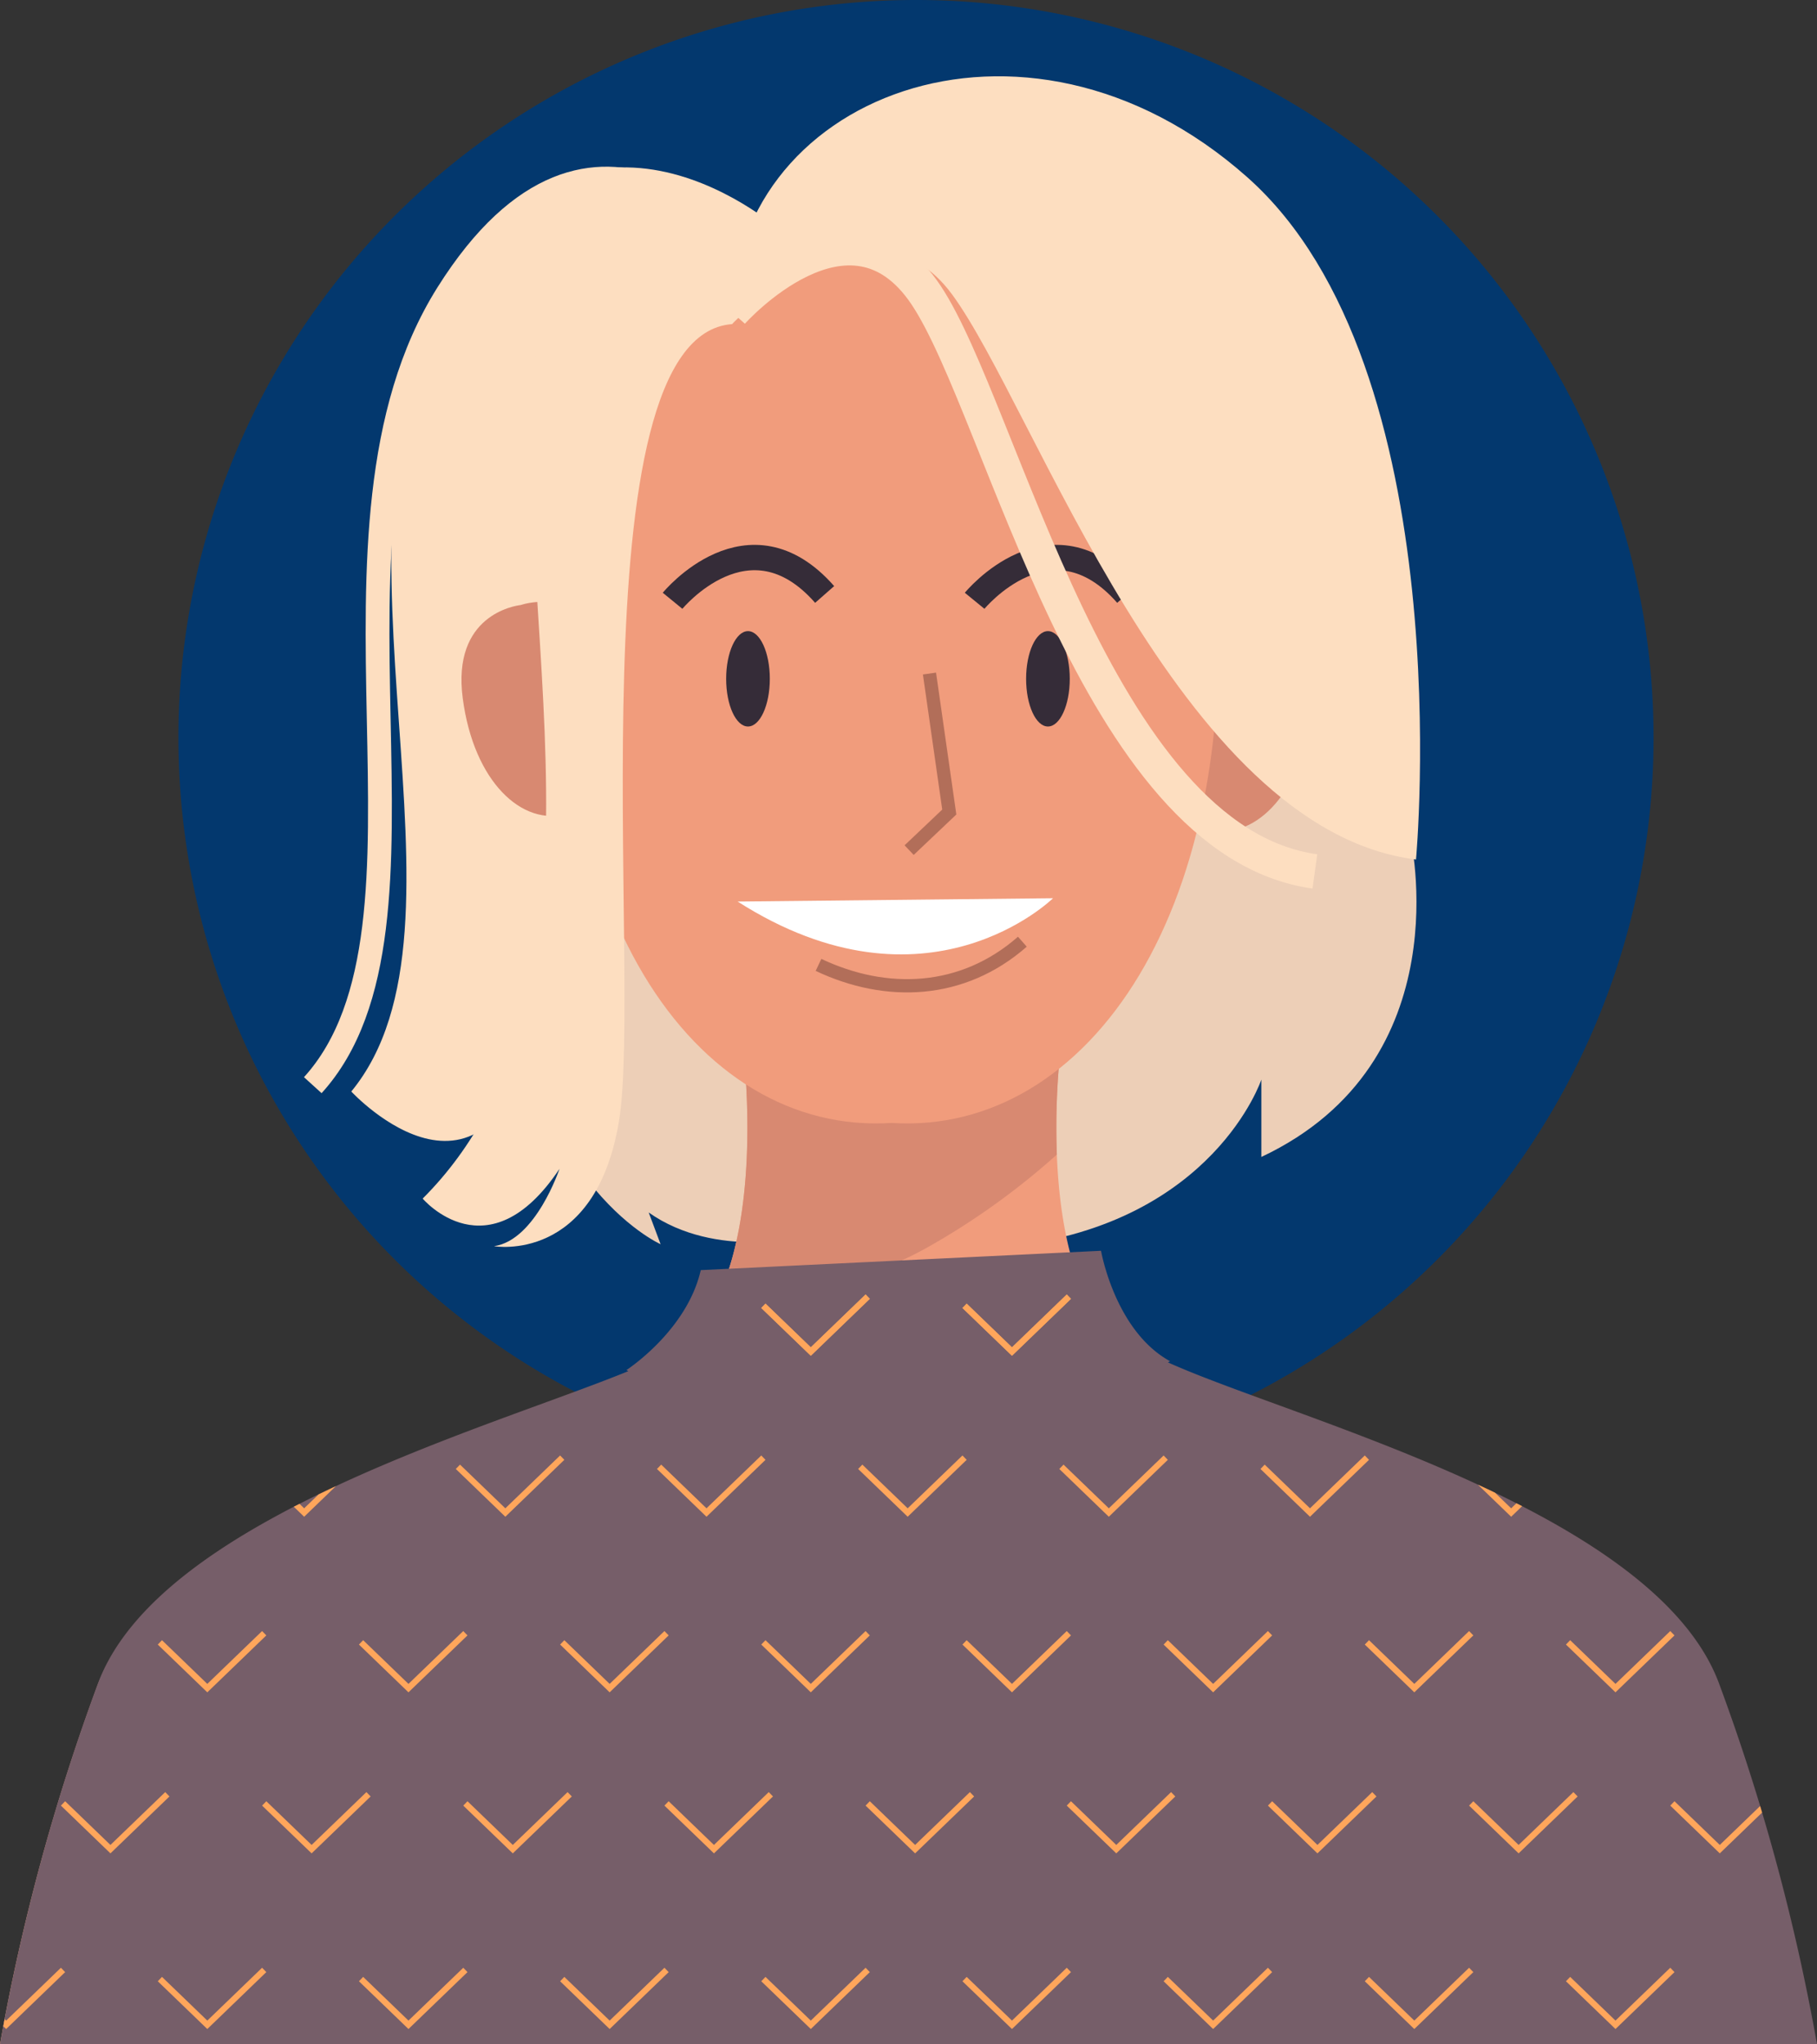 <svg xmlns="http://www.w3.org/2000/svg" xmlns:xlink="http://www.w3.org/1999/xlink" width="152.738" height="171.816" viewBox="0 0 152.738 171.816">
  <rect x="0" y="0" width="152.738" height="171.816" fill="#333333" stroke="none"/>
  <defs>
    <clipPath id="clip-path">
      <path id="Trazado_614573" data-name="Trazado 614573" d="M185.332,414.05c-5.4-14.517-35.714-22.193-46.322-26.982l.174-.1c-4.641-2.552-5.8-9.282-5.8-9.282l-33.647,1.625c-1.161,5.105-6.248,8.4-6.248,8.4.052.033.105.06.157.092C81.8,392.646,54.2,400.262,49.066,414.05a176.086,176.086,0,0,0-8.236,30.323H193.568A176.085,176.085,0,0,0,185.332,414.05Z" fill="none"/>
    </clipPath>
  </defs>
  <g id="Grupo_1075336" data-name="Grupo 1075336" transform="translate(-881 -8960.058)">
    <g id="Grupo_1075243" data-name="Grupo 1075243" transform="translate(470.562 1461.587)">
      <g id="Grupo_1015374" data-name="Grupo 1015374" transform="translate(425.437 7498.471)">
        <g id="Grupo_1015448" data-name="Grupo 1015448" transform="translate(0 0)">
          <g id="Grupo_1014855" data-name="Grupo 1014855" transform="translate(0)">
            <path id="Unión_12" data-name="Unión 12" d="M62,0A62,62,0,1,1,0,62,62,62,0,0,1,62,0Z" fill="#03386e"/>
          </g>
        </g>
      </g>
    </g>
    <g id="Grupo_1075196" data-name="Grupo 1075196" transform="translate(840.17 8687.501)">
      <g id="Grupo_1075189" data-name="Grupo 1075189">
        <g id="Grupo_1075177" data-name="Grupo 1075177">
          <path id="Trazado_614514" data-name="Trazado 614514" d="M108.693,376.468s-7.666,2-13.333-2l1,2.667s-12-5.334-13-27,7-21.334,7-21.334S112.36,358.8,108.693,376.468Z" fill="#edcfb7"/>
          <path id="Trazado_614515" data-name="Trazado 614515" d="M159.36,342.8s4.5,19-12.5,27v-6.5s-4,12-21,14-8.5-23.5-8.5-23.5l8.5-22,33.5,9" fill="#edcfb7"/>
        </g>
        <g id="Grupo_1075178" data-name="Grupo 1075178">
          <path id="Trazado_614516" data-name="Trazado 614516" d="M184.277,414.272c-5.946-15.98-42.314-23.612-48.683-28.244-8.176-5.946-5.574-25.642-5.574-25.642l-13.379.352-13.378-.352s2.6,19.7-5.575,25.642c-6.368,4.632-42.736,12.264-48.683,28.244a174.765,174.765,0,0,0-8.175,30.1H192.453A174.827,174.827,0,0,0,184.277,414.272Z" fill="#f19c7c"/>
          <path id="Trazado_614517" data-name="Trazado 614517" d="M100.784,382.358c6.263-.64,12.559-1.909,18.011-4.959a61.411,61.411,0,0,0,10.876-7.8,60.824,60.824,0,0,1,.349-9.21l-13.379.352-13.378-.352S105.114,374.4,100.784,382.358Z" fill="#d88971"/>
        </g>
        <g id="Grupo_1075188" data-name="Grupo 1075188">
          <path id="Trazado_614518" data-name="Trazado 614518" d="M185.332,414.05c-5.4-14.517-35.714-22.193-46.322-26.982l.174-.1c-4.641-2.552-5.8-9.282-5.8-9.282l-33.647,1.625c-1.161,5.105-6.248,8.4-6.248,8.4.052.033.105.06.157.092C81.8,392.646,54.2,400.262,49.066,414.05a176.086,176.086,0,0,0-8.236,30.323H193.568A176.085,176.085,0,0,0,185.332,414.05Z" fill="#765e69"/>
          <g id="Grupo_1075187" data-name="Grupo 1075187">
            <g id="Grupo_1075186" data-name="Grupo 1075186" clip-path="url(#clip-path)">
              <g id="Grupo_1075185" data-name="Grupo 1075185">
                <g id="Grupo_1075179" data-name="Grupo 1075179">
                  <path id="Trazado_614519" data-name="Trazado 614519" d="M155.732,382.311l3.985,3.844,4.783-4.613" fill="none" stroke="#ffa65b" stroke-miterlimit="10" stroke-width="0.51"/>
                  <path id="Trazado_614520" data-name="Trazado 614520" d="M138.821,382.311l3.985,3.844,4.783-4.613" fill="none" stroke="#ffa65b" stroke-miterlimit="10" stroke-width="0.51"/>
                  <path id="Trazado_614521" data-name="Trazado 614521" d="M121.911,382.311l3.986,3.844,4.783-4.613" fill="none" stroke="#ffa65b" stroke-miterlimit="10" stroke-width="0.51"/>
                  <path id="Trazado_614522" data-name="Trazado 614522" d="M105,382.311l3.986,3.844,4.783-4.613" fill="none" stroke="#ffa65b" stroke-miterlimit="10" stroke-width="0.51"/>
                  <path id="Trazado_614523" data-name="Trazado 614523" d="M88.091,382.311l3.986,3.844,4.783-4.613" fill="none" stroke="#ffa65b" stroke-miterlimit="10" stroke-width="0.51"/>
                  <path id="Trazado_614524" data-name="Trazado 614524" d="M71.18,382.311l3.986,3.844,4.783-4.613" fill="none" stroke="#ffa65b" stroke-miterlimit="10" stroke-width="0.51"/>
                  <path id="Trazado_614525" data-name="Trazado 614525" d="M54.27,382.311l3.986,3.844,4.783-4.613" fill="none" stroke="#ffa65b" stroke-miterlimit="10" stroke-width="0.51"/>
                  <path id="Trazado_614526" data-name="Trazado 614526" d="M37.36,382.311l3.986,3.844,4.783-4.613" fill="none" stroke="#ffa65b" stroke-miterlimit="10" stroke-width="0.51"/>
                  <path id="Trazado_614527" data-name="Trazado 614527" d="M172.642,382.311l3.986,3.844,4.783-4.613" fill="none" stroke="#ffa65b" stroke-miterlimit="10" stroke-width="0.51"/>
                </g>
                <g id="Grupo_1075180" data-name="Grupo 1075180">
                  <path id="Trazado_614528" data-name="Trazado 614528" d="M155.732,382.311l3.985,3.844,4.783-4.613" fill="none" stroke="#ffa65b" stroke-miterlimit="10" stroke-width="0.51"/>
                  <path id="Trazado_614529" data-name="Trazado 614529" d="M138.821,382.311l3.985,3.844,4.783-4.613" fill="none" stroke="#ffa65b" stroke-miterlimit="10" stroke-width="0.51"/>
                  <path id="Trazado_614530" data-name="Trazado 614530" d="M121.911,382.311l3.986,3.844,4.783-4.613" fill="none" stroke="#ffa65b" stroke-miterlimit="10" stroke-width="0.51"/>
                  <path id="Trazado_614531" data-name="Trazado 614531" d="M105,382.311l3.986,3.844,4.783-4.613" fill="none" stroke="#ffa65b" stroke-miterlimit="10" stroke-width="0.51"/>
                  <path id="Trazado_614532" data-name="Trazado 614532" d="M88.091,382.311l3.986,3.844,4.783-4.613" fill="none" stroke="#ffa65b" stroke-miterlimit="10" stroke-width="0.51"/>
                  <path id="Trazado_614533" data-name="Trazado 614533" d="M71.18,382.311l3.986,3.844,4.783-4.613" fill="none" stroke="#ffa65b" stroke-miterlimit="10" stroke-width="0.51"/>
                  <path id="Trazado_614534" data-name="Trazado 614534" d="M54.27,382.311l3.986,3.844,4.783-4.613" fill="none" stroke="#ffa65b" stroke-miterlimit="10" stroke-width="0.51"/>
                  <path id="Trazado_614535" data-name="Trazado 614535" d="M37.36,382.311l3.986,3.844,4.783-4.613" fill="none" stroke="#ffa65b" stroke-miterlimit="10" stroke-width="0.51"/>
                  <path id="Trazado_614536" data-name="Trazado 614536" d="M172.642,382.311l3.986,3.844,4.783-4.613" fill="none" stroke="#ffa65b" stroke-miterlimit="10" stroke-width="0.51"/>
                </g>
                <g id="Grupo_1075181" data-name="Grupo 1075181">
                  <path id="Trazado_614537" data-name="Trazado 614537" d="M155.732,438.9l3.985,3.844,4.783-4.613" fill="none" stroke="#ffa65b" stroke-miterlimit="10" stroke-width="0.51"/>
                  <path id="Trazado_614538" data-name="Trazado 614538" d="M138.821,438.9l3.985,3.844,4.783-4.613" fill="none" stroke="#ffa65b" stroke-miterlimit="10" stroke-width="0.51"/>
                  <path id="Trazado_614539" data-name="Trazado 614539" d="M121.911,438.9l3.986,3.844,4.783-4.613" fill="none" stroke="#ffa65b" stroke-miterlimit="10" stroke-width="0.51"/>
                  <path id="Trazado_614540" data-name="Trazado 614540" d="M105,438.9l3.986,3.844,4.783-4.613" fill="none" stroke="#ffa65b" stroke-miterlimit="10" stroke-width="0.51"/>
                  <path id="Trazado_614541" data-name="Trazado 614541" d="M88.091,438.9l3.986,3.844,4.783-4.613" fill="none" stroke="#ffa65b" stroke-miterlimit="10" stroke-width="0.51"/>
                  <path id="Trazado_614542" data-name="Trazado 614542" d="M71.18,438.9l3.986,3.844,4.783-4.613" fill="none" stroke="#ffa65b" stroke-miterlimit="10" stroke-width="0.51"/>
                  <path id="Trazado_614543" data-name="Trazado 614543" d="M54.27,438.9l3.986,3.844,4.783-4.613" fill="none" stroke="#ffa65b" stroke-miterlimit="10" stroke-width="0.51"/>
                  <path id="Trazado_614544" data-name="Trazado 614544" d="M37.36,438.9l3.986,3.844,4.783-4.613" fill="none" stroke="#ffa65b" stroke-miterlimit="10" stroke-width="0.51"/>
                  <path id="Trazado_614545" data-name="Trazado 614545" d="M172.642,438.9l3.986,3.844,4.783-4.613" fill="none" stroke="#ffa65b" stroke-miterlimit="10" stroke-width="0.51"/>
                </g>
                <g id="Grupo_1075182" data-name="Grupo 1075182">
                  <path id="Trazado_614546" data-name="Trazado 614546" d="M164.5,424.136l3.986,3.844,4.783-4.613" fill="none" stroke="#ffa65b" stroke-miterlimit="10" stroke-width="0.51"/>
                  <path id="Trazado_614547" data-name="Trazado 614547" d="M147.589,424.136l3.986,3.844,4.783-4.613" fill="none" stroke="#ffa65b" stroke-miterlimit="10" stroke-width="0.51"/>
                  <path id="Trazado_614548" data-name="Trazado 614548" d="M130.679,424.136l3.986,3.844,4.783-4.613" fill="none" stroke="#ffa65b" stroke-miterlimit="10" stroke-width="0.51"/>
                  <path id="Trazado_614549" data-name="Trazado 614549" d="M113.769,424.136l3.986,3.844,4.783-4.613" fill="none" stroke="#ffa65b" stroke-miterlimit="10" stroke-width="0.51"/>
                  <path id="Trazado_614550" data-name="Trazado 614550" d="M96.859,424.136l3.986,3.844,4.783-4.613" fill="none" stroke="#ffa65b" stroke-miterlimit="10" stroke-width="0.51"/>
                  <path id="Trazado_614551" data-name="Trazado 614551" d="M79.949,424.136l3.986,3.844,4.783-4.613" fill="none" stroke="#ffa65b" stroke-miterlimit="10" stroke-width="0.51"/>
                  <path id="Trazado_614552" data-name="Trazado 614552" d="M63.039,424.136l3.986,3.844,4.783-4.613" fill="none" stroke="#ffa65b" stroke-miterlimit="10" stroke-width="0.51"/>
                  <path id="Trazado_614553" data-name="Trazado 614553" d="M46.128,424.136l3.986,3.844,4.783-4.613" fill="none" stroke="#ffa65b" stroke-miterlimit="10" stroke-width="0.51"/>
                  <path id="Trazado_614554" data-name="Trazado 614554" d="M181.41,424.136l3.986,3.844,4.783-4.613" fill="none" stroke="#ffa65b" stroke-miterlimit="10" stroke-width="0.51"/>
                </g>
                <g id="Grupo_1075183" data-name="Grupo 1075183">
                  <path id="Trazado_614555" data-name="Trazado 614555" d="M155.732,410.6l3.985,3.844,4.783-4.613" fill="none" stroke="#ffa65b" stroke-miterlimit="10" stroke-width="0.51"/>
                  <path id="Trazado_614556" data-name="Trazado 614556" d="M138.821,410.6l3.985,3.844,4.783-4.613" fill="none" stroke="#ffa65b" stroke-miterlimit="10" stroke-width="0.51"/>
                  <path id="Trazado_614557" data-name="Trazado 614557" d="M121.911,410.6l3.986,3.844,4.783-4.613" fill="none" stroke="#ffa65b" stroke-miterlimit="10" stroke-width="0.51"/>
                  <path id="Trazado_614558" data-name="Trazado 614558" d="M105,410.6l3.986,3.844,4.783-4.613" fill="none" stroke="#ffa65b" stroke-miterlimit="10" stroke-width="0.51"/>
                  <path id="Trazado_614559" data-name="Trazado 614559" d="M88.091,410.6l3.986,3.844,4.783-4.613" fill="none" stroke="#ffa65b" stroke-miterlimit="10" stroke-width="0.51"/>
                  <path id="Trazado_614560" data-name="Trazado 614560" d="M71.18,410.6l3.986,3.844,4.783-4.613" fill="none" stroke="#ffa65b" stroke-miterlimit="10" stroke-width="0.51"/>
                  <path id="Trazado_614561" data-name="Trazado 614561" d="M54.27,410.6l3.986,3.844,4.783-4.613" fill="none" stroke="#ffa65b" stroke-miterlimit="10" stroke-width="0.51"/>
                  <path id="Trazado_614562" data-name="Trazado 614562" d="M37.36,410.6l3.986,3.844,4.783-4.613" fill="none" stroke="#ffa65b" stroke-miterlimit="10" stroke-width="0.51"/>
                  <path id="Trazado_614563" data-name="Trazado 614563" d="M172.642,410.6l3.986,3.844,4.783-4.613" fill="none" stroke="#ffa65b" stroke-miterlimit="10" stroke-width="0.51"/>
                </g>
                <g id="Grupo_1075184" data-name="Grupo 1075184">
                  <path id="Trazado_614564" data-name="Trazado 614564" d="M163.873,395.842l3.986,3.844,4.783-4.613" fill="none" stroke="#ffa65b" stroke-miterlimit="10" stroke-width="0.51"/>
                  <path id="Trazado_614565" data-name="Trazado 614565" d="M146.963,395.842l3.986,3.844,4.783-4.613" fill="none" stroke="#ffa65b" stroke-miterlimit="10" stroke-width="0.51"/>
                  <path id="Trazado_614566" data-name="Trazado 614566" d="M130.053,395.842l3.986,3.844,4.783-4.613" fill="none" stroke="#ffa65b" stroke-miterlimit="10" stroke-width="0.51"/>
                  <path id="Trazado_614567" data-name="Trazado 614567" d="M113.143,395.842l3.986,3.844,4.783-4.613" fill="none" stroke="#ffa65b" stroke-miterlimit="10" stroke-width="0.51"/>
                  <path id="Trazado_614568" data-name="Trazado 614568" d="M96.233,395.842l3.986,3.844L105,395.074" fill="none" stroke="#ffa65b" stroke-miterlimit="10" stroke-width="0.51"/>
                  <path id="Trazado_614569" data-name="Trazado 614569" d="M79.322,395.842l3.986,3.844,4.783-4.613" fill="none" stroke="#ffa65b" stroke-miterlimit="10" stroke-width="0.51"/>
                  <path id="Trazado_614570" data-name="Trazado 614570" d="M62.412,395.842l3.985,3.844,4.783-4.613" fill="none" stroke="#ffa65b" stroke-miterlimit="10" stroke-width="0.51"/>
                  <path id="Trazado_614571" data-name="Trazado 614571" d="M45.5,395.842l3.986,3.844,4.783-4.613" fill="none" stroke="#ffa65b" stroke-miterlimit="10" stroke-width="0.51"/>
                  <path id="Trazado_614572" data-name="Trazado 614572" d="M180.784,395.842l3.986,3.844,4.783-4.613" fill="none" stroke="#ffa65b" stroke-miterlimit="10" stroke-width="0.51"/>
                </g>
              </g>
            </g>
          </g>
        </g>
      </g>
      <g id="Grupo_1075195" data-name="Grupo 1075195">
        <g id="Grupo_1075190" data-name="Grupo 1075190">
          <path id="Trazado_614574" data-name="Trazado 614574" d="M106.693,292.135S89.86,276.8,78.36,297.3s3.5,53-8,67c0,0,12,13,16-7s5.5-52.5,5.5-52.5Z" fill="#fddec0"/>
          <path id="Trazado_614575" data-name="Trazado 614575" d="M103.794,294.3s-12.841-16.955-25.347,2.948.858,53.108-11.324,66.519" fill="none" stroke="#fddec0" stroke-miterlimit="10" stroke-width="2"/>
        </g>
        <g id="Grupo_1075191" data-name="Grupo 1075191">
          <path id="Trazado_614576" data-name="Trazado 614576" d="M92.36,328.4c-2.161-6.7-7.277-5.151-7.756-4.99-.5.059-5.791.845-4.877,7.828.919,7.025,5,10.832,8.817,9.714C92.477,340.326,94.534,335.141,92.36,328.4Z" fill="#d88971"/>
          <path id="Trazado_614577" data-name="Trazado 614577" d="M138.435,329.681c2.161-6.7,7.278-5.151,7.757-4.99.5.059,5.791.844,4.877,7.828-.919,7.025-4.995,10.832-8.818,9.714C138.318,341.609,136.262,336.424,138.435,329.681Z" fill="#d88971"/>
          <path id="Trazado_614578" data-name="Trazado 614578" d="M142.9,319.136c-2.677-29.388-25.018-27.742-27.125-27.52-2.108-.222-24.449-1.868-27.126,27.52-2.694,29.562,10.474,48.869,27.126,47.807C132.423,368.005,145.59,348.7,142.9,319.136Z" fill="#f19c7c"/>
        </g>
        <g id="Grupo_1075193" data-name="Grupo 1075193">
          <path id="Trazado_614579" data-name="Trazado 614579" d="M118.963,329.169l1.664,11.641-3.374,3.2" fill="none" stroke="#b26e59" stroke-miterlimit="10" stroke-width="1.115"/>
          <path id="Trazado_614580" data-name="Trazado 614580" d="M102.835,348.332l26.513-.278S118.746,358.488,102.835,348.332Z" fill="#fff"/>
          <path id="Trazado_614581" data-name="Trazado 614581" d="M109.634,353.657c5.679,2.689,12.09,2.479,17.137-1.949" fill="none" stroke="#b26e59" stroke-miterlimit="10" stroke-width="1.115"/>
          <g id="Grupo_1075192" data-name="Grupo 1075192">
            <path id="Trazado_614582" data-name="Trazado 614582" d="M101.871,329.612c0,2.214.821,4.008,1.835,4.008s1.835-1.794,1.835-4.008-.822-4.008-1.835-4.008S101.871,327.4,101.871,329.612Z" fill="#352c38"/>
            <path id="Trazado_614583" data-name="Trazado 614583" d="M127.085,329.612c0,2.214.821,4.008,1.835,4.008s1.835-1.794,1.835-4.008-.822-4.008-1.835-4.008S127.085,327.4,127.085,329.612Z" fill="#352c38"/>
          </g>
          <path id="Trazado_614584" data-name="Trazado 614584" d="M97.367,323.054s6.392-7.812,12.784-.532" fill="none" stroke="#352c38" stroke-miterlimit="10" stroke-width="2.131"/>
          <path id="Trazado_614585" data-name="Trazado 614585" d="M122.758,323.054s6.392-7.812,12.785-.532" fill="none" stroke="#352c38" stroke-miterlimit="10" stroke-width="2.131"/>
        </g>
        <g id="Grupo_1075194" data-name="Grupo 1075194">
          <path id="Trazado_614586" data-name="Trazado 614586" d="M102.36,299.8s11.5-12,18.5-2.5,19,45,39,47.5c0,0,3.833-41.333-14.167-57.333C126.841,270.71,101.86,280.8,102.36,299.8Z" fill="#fddec0"/>
          <path id="Trazado_614587" data-name="Trazado 614587" d="M151.36,345.8c-18.407-2.548-26.23-38.739-32.673-48.424S102.36,298.8,102.36,298.8" fill="none" stroke="#fddec0" stroke-miterlimit="10" stroke-width="2.906"/>
          <path id="Trazado_614588" data-name="Trazado 614588" d="M102.36,299.8s3.055-3.849,1.434-5.506c-3.565-3.646-16.215-6.087-17.934,8.006-2.5,20.5,8,53.5-9.5,71,0,0,5.5,6.5,11.5-2.5,0,0-2,6-5.5,6.5,0,0,8.5,1.5,10.5-10.5S88.86,300.8,102.36,299.8Z" fill="#fddec0"/>
        </g>
      </g>
    </g>
  </g>
</svg>
